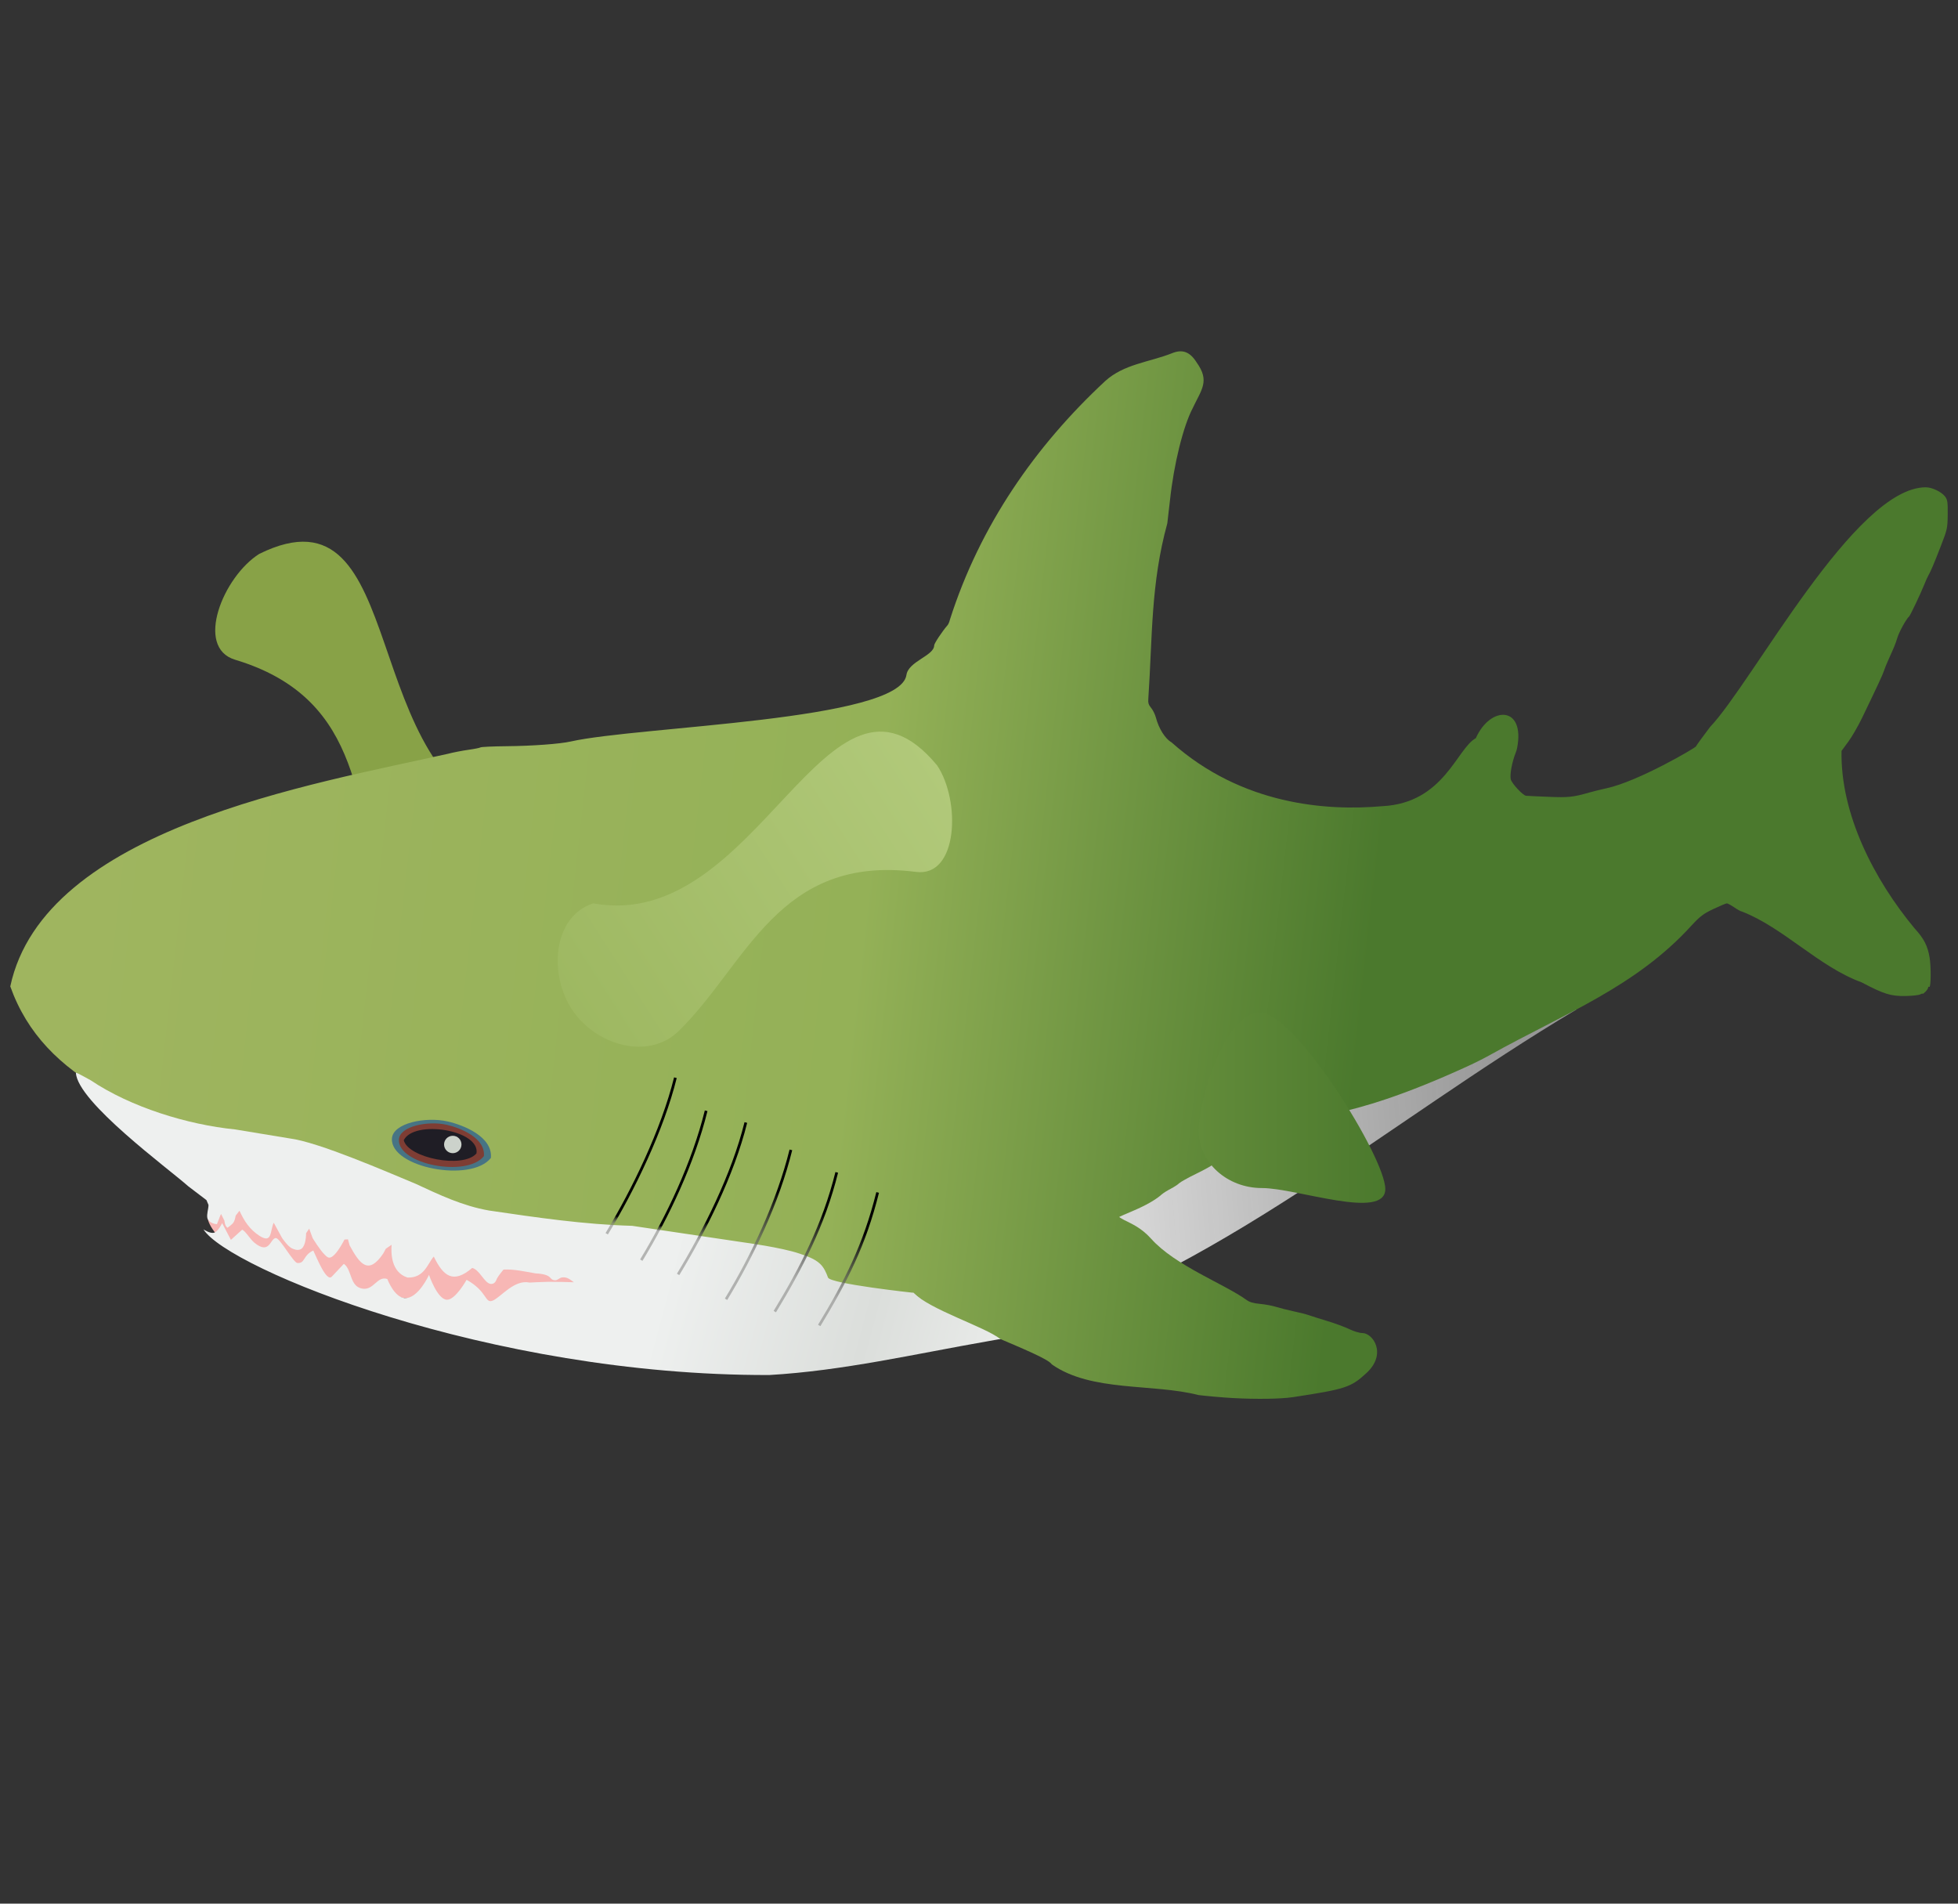 <svg xmlns="http://www.w3.org/2000/svg" xmlns:xlink="http://www.w3.org/1999/xlink" xml:space="preserve" width="1440" height="1400"><rect width="100%" height="100%" fill="#333333" stroke="none"/><defs><linearGradient id="i"><stop offset="0" stop-color="#628b3a"/><stop offset="1" stop-color="#4b792d"/></linearGradient><linearGradient id="h"><stop offset="0" stop-color="#b1c97a"/><stop offset="1" stop-color="#98b35a"/></linearGradient><linearGradient id="g"><stop offset="0" stop-color="#9fb55f"/><stop offset=".454" stop-color="#94b157"/><stop offset=".602" stop-color="#6f9542"/><stop offset=".676" stop-color="#5d8737"/><stop offset=".75" stop-color="#4b792d"/></linearGradient><linearGradient id="f"><stop offset="0" stop-color="#fff"/><stop offset="1" stop-color="#c3c3c3" stop-opacity=".698"/></linearGradient><linearGradient id="e"><stop offset=".926"/><stop offset="1" stop-color="#7f7f7d" stop-opacity=".53"/></linearGradient><linearGradient id="d"><stop offset=".748"/><stop offset="1" stop-color="#7f7f7d" stop-opacity=".53"/></linearGradient><linearGradient id="c"><stop offset="0"/><stop offset="1" stop-color="#7f7f7d" stop-opacity=".53"/></linearGradient><linearGradient id="a"><stop offset=".493" stop-color="#eef0ef"/><stop offset=".686" stop-color="#dbdedb"/><stop offset="1" stop-color="#fff"/></linearGradient><linearGradient xlink:href="#a" id="l" x1="62.404" x2="825.004" y1="2202.394" y2="2406.188" gradientTransform="translate(24.108 -1380.204)" gradientUnits="userSpaceOnUse"/><linearGradient xlink:href="#c" id="n" x1="525.441" x2="525.441" y1="875.964" y2="925.481" gradientUnits="userSpaceOnUse"/><linearGradient xlink:href="#c" id="o" x1="525.441" x2="525.441" y1="875.964" y2="925.481" gradientTransform="translate(33.729 16.552)" gradientUnits="userSpaceOnUse"/><linearGradient xlink:href="#c" id="p" x1="525.441" x2="525.441" y1="875.964" y2="925.481" gradientTransform="translate(63.809 31.313)" gradientUnits="userSpaceOnUse"/><linearGradient xlink:href="#d" id="q" x1="525.441" x2="521.006" y1="875.964" y2="933.738" gradientTransform="translate(-33.132 -20.125)" gradientUnits="userSpaceOnUse"/><linearGradient xlink:href="#e" id="r" x1="525.441" x2="523.952" y1="875.964" y2="934.597" gradientTransform="translate(-62.325 -28.767)" gradientUnits="userSpaceOnUse"/><linearGradient xlink:href="#e" id="s" x1="525.441" x2="514.713" y1="875.964" y2="954.499" gradientTransform="translate(-84.93 -53.074)" gradientUnits="userSpaceOnUse"/><linearGradient xlink:href="#f" id="j" x1="642.827" x2="1080.19" y1="862.659" y2="828.003" gradientUnits="userSpaceOnUse"/><linearGradient xlink:href="#g" id="k" x1="40.845" x2="1292.041" y1="555.264" y2="696.332" gradientUnits="userSpaceOnUse"/><linearGradient xlink:href="#h" id="t" x1="689.196" x2="336.654" y1="562.872" y2="788.943" gradientUnits="userSpaceOnUse"/><linearGradient xlink:href="#i" id="u" x1="881.607" x2="1018.813" y1="814.551" y2="814.551" gradientUnits="userSpaceOnUse"/></defs><path fill="#88a247" d="M190.709 407.323c-26.503 16.63-47.78 68.837-17.82 77.858 97.955 29.493 85.929 112.908 111.67 177.96 11.512 29.094 51.355 34.451 77.858 17.82 26.503-16.63 41.165-57.025 17.82-77.857C259.77 573.66 304.025 351.549 190.71 407.323"/><g transform="translate(32.422)"><path fill="#d5d5d3" d="m389.217 940.802 267.763.235 46.26 43.702-313.117-3.657z"/><path fill="url(#j)" d="M703.24 984.739c160.138-48.042 281.951-157.877 423.66-242.278-68.859-19.531-362.258 117.332-484.073 211.354Z"/><path fill="url(#k)" d="M874.612 1028.192c-6.875-.373-18.35-1.366-25.5-2.208-33.956-8.683-78.853-2.143-107.976-22.575-4.794-7.757-78.124-31.752-98.309-49.594l-3.455-3.054-7.63 1.37c-45.924 4.4-92.083 2.703-138.13 3.943-78.458 2.19-229.663-78.214-322.094-105.734C71.658 820.607 0 795.344-24.862 725.423 0 609.11 197.793 576.725 297.112 554.335c3.85-.998 10.533-2.3 14.852-2.895 4.319-.593 8.366-1.396 8.993-1.784.627-.387 9.243-.78 19.147-.872 18.968-.176 39.186-1.66 47.219-3.465 50.095-11.26 241.467-15.125 246.862-48.785 1.354-10.245 20.391-14.197 20.438-21.918.009-1.44 5.858-10.251 9.898-14.911.556-.64 1.306-2.44 1.667-4 22.175-69.454 62.923-127.77 114.104-175.379 13.754-12.597 32.506-13.959 48.96-20.45 7.857-3.284 13.437-1.251 18.4 6.7 9.77 13.64 3.685 19.675-2.933 33.643-6.993 13.376-13.876 41.296-16.678 67.65-.292 2.75-.714 6.35-.937 8s-.686 5.7-1.03 9c-12.248 44.466-10.904 83.64-13.971 128.937-.273 3.034.197 4.592 2.05 6.795 1.323 1.572 2.9 4.75 3.505 7.063 2.144 8.2 6.837 15.648 11.525 18.293 51.847 46.22 114.321 50.532 154.929 46.938 45.512-2.244 54.79-42.443 68.852-50.016 10.807-24.235 36.577-23.822 30.307 7.49-.165.825-.572 2.175-.904 3-2.818 7.007-4.585 16.634-3.657 19.93.869 3.088 8.804 11.595 11.115 11.915.708.099 8.074.452 16.369.786 15.115.608 18.13.29 30.418-3.216 3.025-.863 8.65-2.249 12.5-3.079 23.234-5.011 65.075-29.546 65.706-30.73.616-1.158 5.296-7.6 10.4-14.313 31.307-32.88 106.47-176.293 158.669-176.293 4.62 0 11.608 3.36 14.225 6.84 1.724 2.294 1.984 4.106 1.888 13.16-.108 10.11-.3 10.984-5.161 23.5-5.061 13.03-7.476 18.7-9.157 21.5-.495.825-1.894 3.975-3.11 7-2.616 6.517-10.127 22.286-10.955 23-2.006 1.731-7.168 11.016-8.535 15.35-1.627 5.159-2.137 6.416-6.75 16.65-1.363 3.025-2.813 6.625-3.221 8-.714 2.403-4.645 10.854-16.061 34.533-2.926 6.069-7.527 14.023-10.224 17.677l-4.904 6.643c-.945 46.359 23.933 94.701 53.814 130.647 6.753 7.318 9.506 12.678 10.96 21.344 1.148 6.833.99 22.32-.22 21.572-.475-.293-.864-.057-.864.525s-.9 1.96-2 3.06-2 1.758-2 1.464-.866-.072-1.923.494c-1.058.566-5.895 1.09-10.75 1.166-10.822.167-15.845-1.399-32.327-10.079-31.41-11.493-57.365-40.165-87.928-52.046-.666 0-3.174-1.35-5.572-3s-4.887-3-5.53-3-5.063 1.843-9.82 4.095c-7.358 3.482-9.77 5.3-16.15 12.164-40.994 45.148-93.264 64.677-147.5 94.839-3.85 2.211-11.5 6.082-17 8.601-98.285 45.017-115.911 31.694-131.55 45.846-2.59 2.344-14.466 8.196-18.16 8.949-4.028.821-15.912 4.74-21.136 6.971-4.224 1.804-14.148 8.114-16.713 10.627-.894.876-6.452 3.944-12.35 6.818-5.899 2.873-11.5 6-12.447 6.946-.947.948-3.73 2.759-6.183 4.026-2.454 1.267-5.361 3.094-6.461 4.06-4.628 4.067-11.71 8.138-21.05 12.102-5.473 2.322-10.106 4.355-10.297 4.519-.19.164 1.46 1.22 3.668 2.346 5.48 2.795 12.53 5.654 19.795 13.779 17.64 19.727 54.012 33.313 70.015 44.898 2.252 1.679 5.059 2.51 10 2.961 3.778.345 9.119 1.34 11.869 2.212 2.75.871 8.6 2.35 13 3.287s9.35 2.194 11 2.795 7.725 2.522 13.5 4.27 13.134 4.462 16.353 6.033c3.23 1.576 7.514 2.856 9.562 2.856 7.708 0 18.362 15.196 3.023 29.397-11.4 10.555-15.304 11.838-53.938 17.726-8.896 1.356-26.674 1.639-44 .7"/><path fill="#f7b7b5" d="M119.412 882.592c17.673 8.121-15.042 1.965 12.14 30.653 16.254 17.155 116.101 39.491 133.658 41.393 35.113 3.802 84.62 15.831 124.65-11.532 3.596-2.458-44.983-25.295-120.425-39.468-75.442-14.172-150.023-21.046-150.023-21.046"/><path fill="#477484" d="M255.814 837.378c.636-11.538 24.902-16.284 40.979-12.632 11.76 2.672 33.305 11.266 31.785 26.852-14.553 18.472-73.94 7.087-72.764-14.22"/><path fill="#7e3d34" d="M260.956 838.06c.547-9.908 21.385-13.984 35.192-10.847 10.098 2.294 28.6 9.674 27.295 23.059-12.497 15.863-63.495 6.086-62.487-12.212"/><path fill="#1f1d25" d="M264.52 838.546c7.643-15.324 56.383-7.543 53.473 9.724-9.902 11.426-50.29 3.332-53.474-9.724"/><circle cx="300.566" cy="841.685" r="6.403" fill="#ccd2cb"/><path fill="url(#l)" d="M23.52 788.943q-.085.002-.112.041c1.005 21.373 68.087 70.476 82.631 83.438l13.373 10.17 1.506 3.578c-.033 3.206-1.453 6.551-.83 9.728.384.986 1.978 4.037 7.047 4.399l2.26-5.84.753-1.695 2.448 4.898s.28 2.194.767 3.346c.493 1.163 1.492 1.928 1.492 1.928s3.508-2.28 4.653-4.233c.874-1.49 1.4-4.703 1.4-4.703l2.797-3.596c3.483 7.66 7.61 13.87 14.783 18.512 9.355 5.92 7.582-3.474 10.389-9.723l6.125 11.188s4.001 5.981 7.059 7.592c1.866.983 4.29 1.686 6.26.931 3.48-1.333 4.293-7.397 4.394-11.986l2.265-3.33 2.53 6.926s5.209 8.644 8.79 12.119c.964.934 1.99 2.184 3.329 2.264 3.169.188 7.268-5.9 10.389-11.586l.931-1.73 2.531-.136 1.2 4.397c7.602 14.034 13.922 22.079 24.771 5.992l1.863-3.463 4.264-2.93c-.373 5.325-.757 20.151 11.719 24.106 12.434.422 14.807-10.408 19.31-15.45 7.052 14.595 14.38 20.24 28.235 8.391 5.615 1.242 9.053 11.57 13.851 11.754 2.597.1 3.628-1.962 4.395-4.03 1.278-2.376 4.795-6.524 4.795-6.524 7.922-.403 15.608 1.432 23.365 2.773 13.6.765 9.56 4.736 14.504 5.086 1.826.129 3.274-1.8 5.084-2.072 3.875-.553 6.106 1.608 8.785 3.53 100.1 41.441 212.815 42.2 313.62 41.736-11.296-8.992-51.635-21.467-63.87-33.977 0 0-61.16-6.606-62.828-11.217-1.32-3.646-2.99-7.42-5.816-10.074-4.131-3.881-9.865-5.731-15.227-7.567-13.054-4.468-40.58-8.158-40.58-8.158l-82.38-12.236c-35.44-.982-70.3-6.11-105.291-11.254-19.398-3.37-36.512-11.546-54.164-19.74-19.989-8.25-71.369-30.713-92.566-33.305l-39.9-6.582c-35.136-3.497-76.934-16.418-106.257-36.117-1.213-.536-9.714-5.584-10.843-5.569M130.95 899.508s-2.663 5.816-5.676 6.969c-2.93 1.12-7.884-2.303-8.048-2.325h-.004v.002l.002.002v.002c18.056 28.671 209.692 107.64 416.132 107.074 54.061-3.11 107.7-15.617 161.063-24.915l8.82-1.578c-107.925-2.314-209.666-6.98-313.619-41.737-3.769-.115-13.395-.389-18.768-.328-4.586.052-13.748.566-13.748.566-11.288-2.484-21.058 10.606-27.003 13.2-6.077 2.65-3.77-6.609-19.372-15.239 0 0-8.28 14.97-14.554 14.659-7.032-.35-13.092-18.27-13.092-18.27s-8.011 17.717-17.875 17.047c-7.754-.527-12.79-14.027-12.79-14.027-7.345-2.479-9.866 8.195-17.964 7.14-9.895-1.29-7.77-13.855-13.994-18.3l-8.861 9.415c-3.969 4.217-11.08-14.003-13.631-19.195-7.758 3.593-5.778 9.475-11.596 9.209-3.024-.138-12.833-18.384-15.916-18.385-4.197 0-4.407 12.835-15.867 3.367-2.993-2.472-6.682-8.803-8.942-9.488l-8.257 7.46z"/><path fill="none" stroke="url(#n)" stroke-width="2" d="M501.537 955.518c19.424-31.96 38.173-71.432 47.692-109.87"/><path fill="none" stroke="url(#o)" stroke-width="2" d="M537.396 964.612c19.425-31.96 36.043-63.974 45.561-102.411"/><path fill="none" stroke="url(#p)" stroke-width="2" d="M570.054 974.776c19.425-31.96 33.465-59.378 42.983-97.815"/><path fill="none" stroke="url(#q)" stroke-width="2" d="M466.274 937.257c19.425-31.96 40.304-73.296 49.823-111.734"/><path fill="none" stroke="url(#r)" stroke-width="2" d="M439.212 926.75c19.425-31.959 38.174-71.431 47.692-109.869"/><path fill="none" stroke="url(#s)" stroke-width="2" d="M413.78 907.34c19.425-31.959 41-76.328 50.518-114.765"/></g><path fill="url(#t)" d="M689.196 562.872c17.42 25.991 15.562 82.337-15.472 78.358-101.469-13.008-124.498 68.063-174.525 116.968-22.374 21.872-60.94 10.518-78.359-15.473-17.419-25.99-14.337-68.854 15.473-78.358 122.004 22.231 172.154-198.624 252.883-101.495"/><path fill="url(#u)" d="M1018.814 874.45c0 23.253-65.086-.727-90.746-.727s-46.461-18.851-46.461-42.106c0-23.254 19.35-87.115 45.01-87.115s92.197 106.693 92.197 129.947"/></svg>